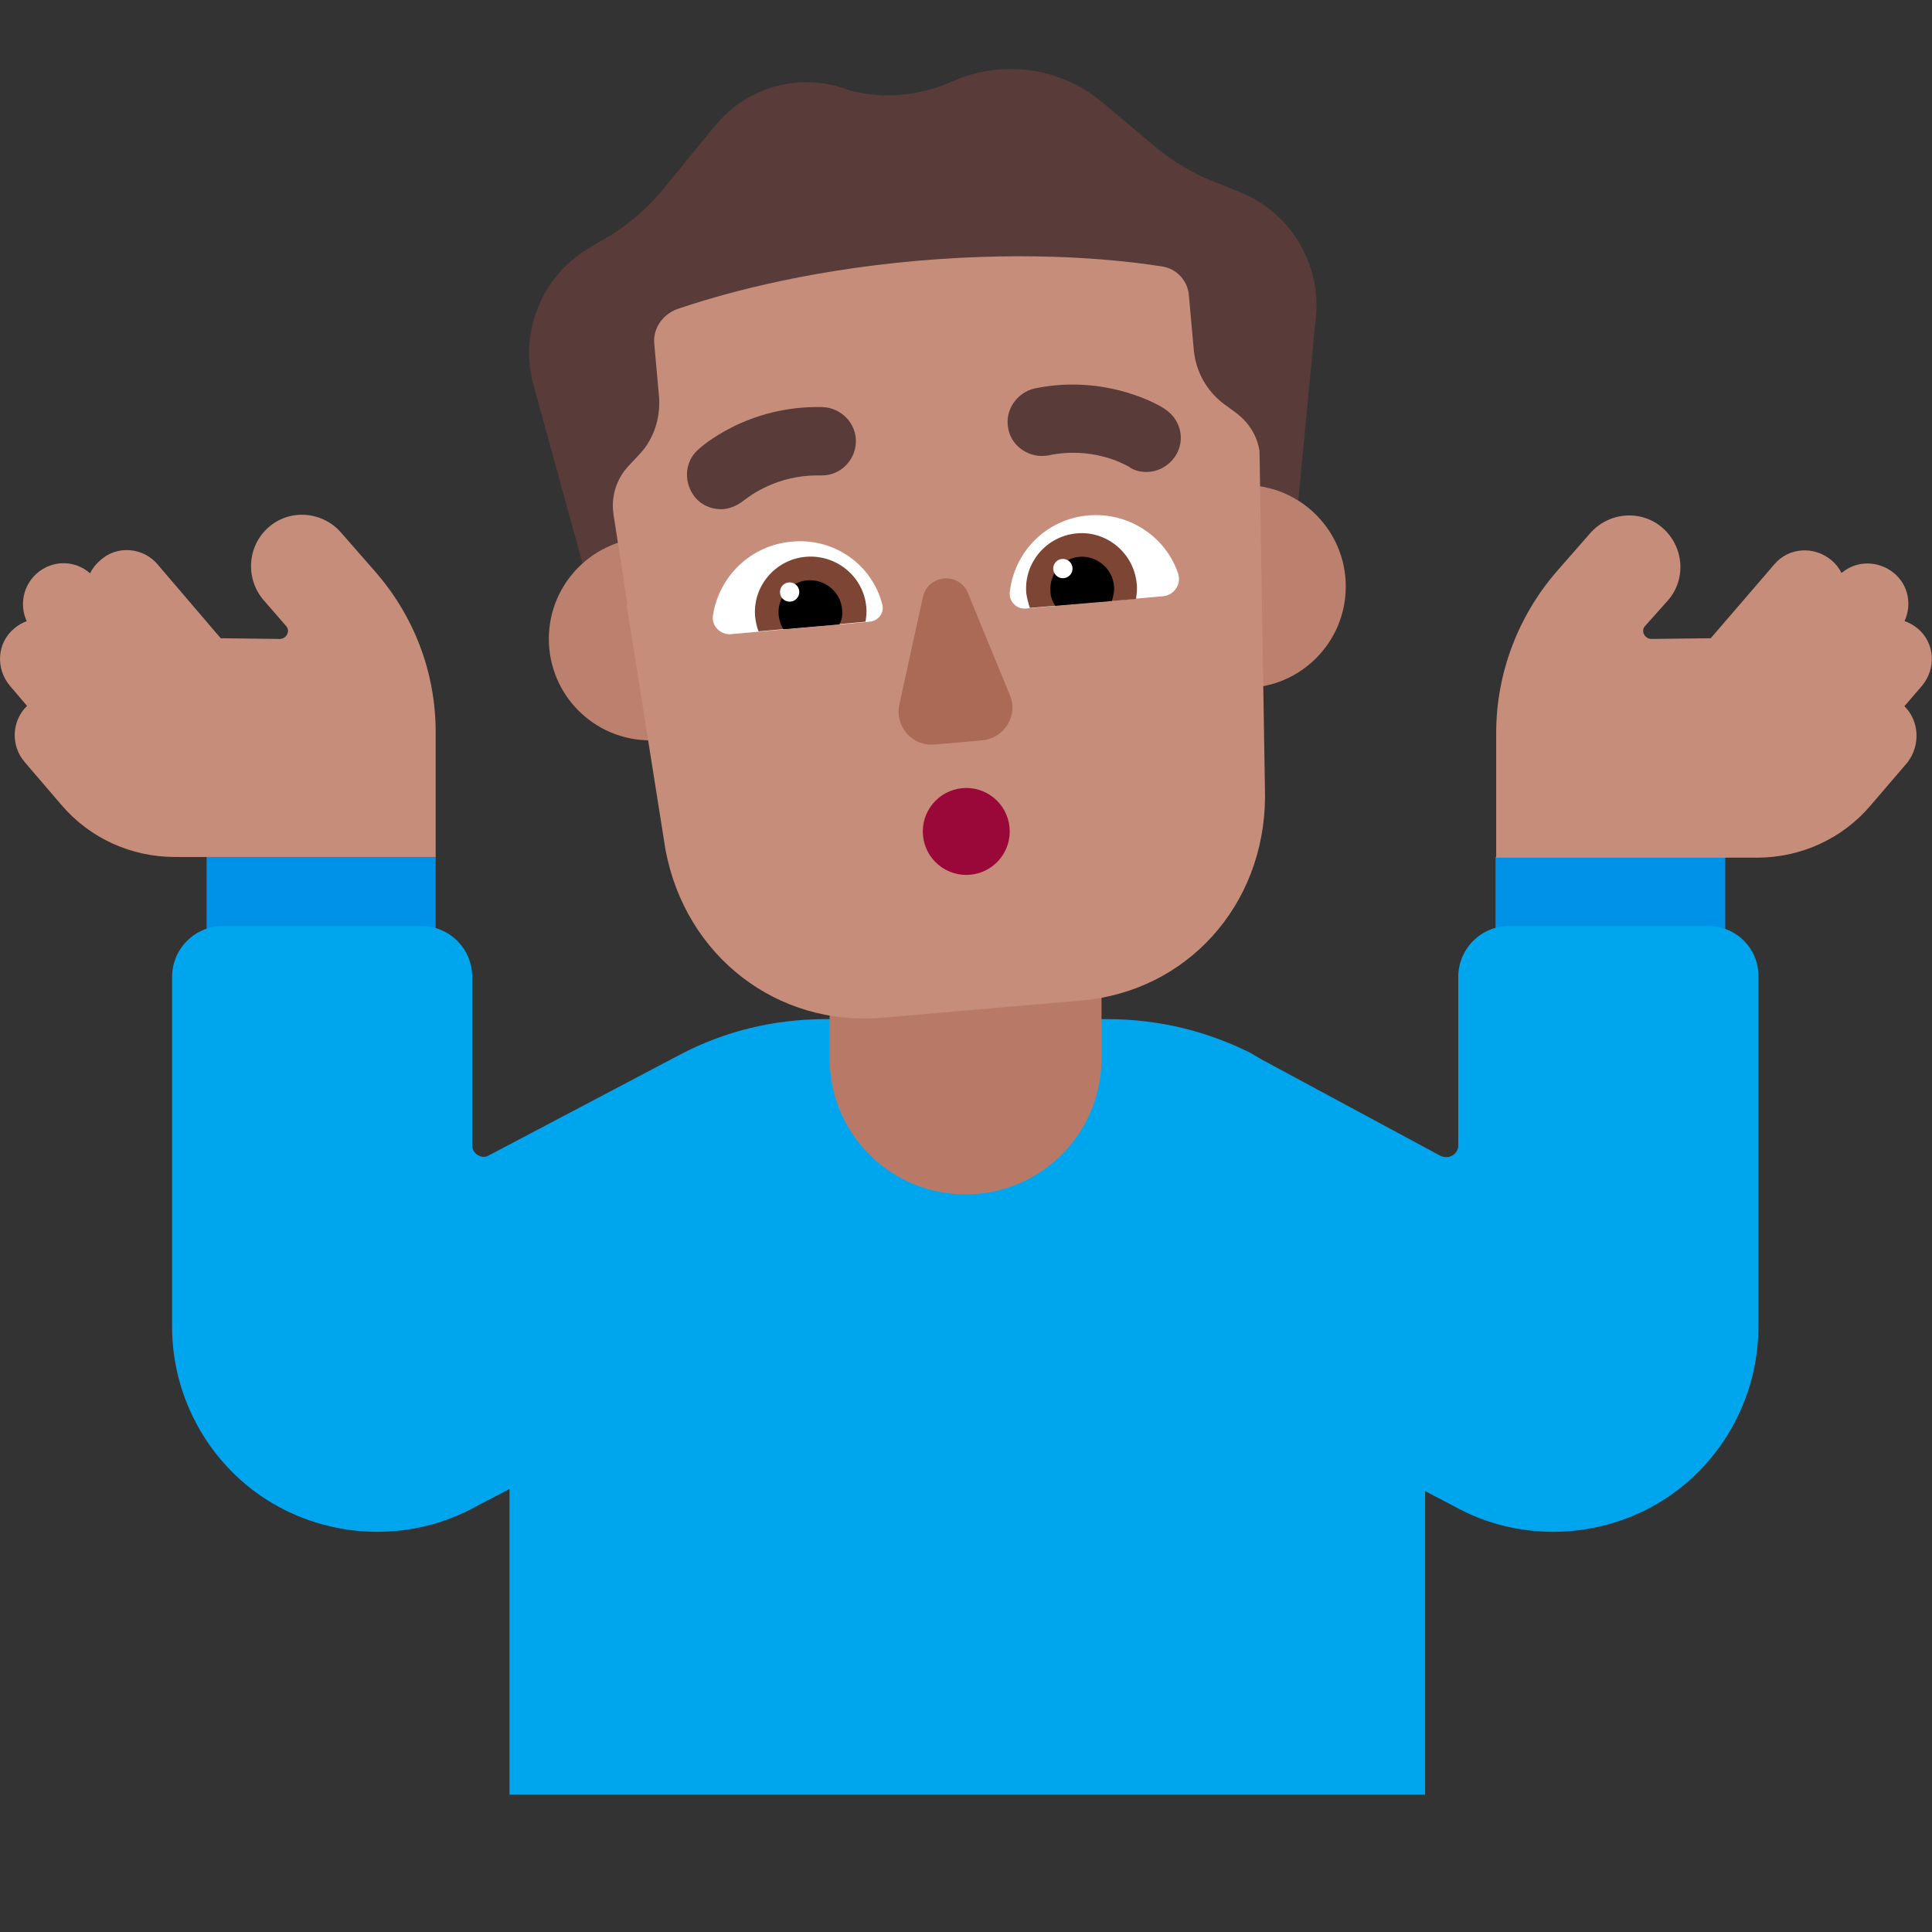 <svg viewBox="2 2 28 28" xmlns="http://www.w3.org/2000/svg">
<rect x="2" y="2" width="28" height="28" fill="#333333" stroke="none"/>
<path d="M19.962 4.78L19.562 4.62C19.282 4.51 19.022 4.35 18.782 4.16L17.972 3.48C17.362 2.97 16.522 2.86 15.802 3.18C15.332 3.39 14.812 3.44 14.312 3.31C13.632 3.04 12.852 3.24 12.382 3.8L11.562 4.8C11.362 5.03 11.132 5.23 10.882 5.39L10.512 5.61C9.842 6.02 9.522 6.83 9.732 7.58L10.482 10.31C10.552 10.58 11.092 10.75 11.092 10.75L20.292 9.94C20.292 9.94 20.782 9.68 20.802 9.4L21.072 6.58C21.142 5.81 20.692 5.07 19.962 4.78Z" fill="#593B39"/>
<path d="M6.593 13.874L4.994 14.42V16.06H8.314V14.42L6.593 13.874Z" fill="#0092E7"/>
<path d="M27.004 14.42V16.06H23.674V14.42L25.337 13.902L27.004 14.42Z" fill="#0092E7"/>
<path d="M26.754 15.42H23.874C23.464 15.42 23.134 15.75 23.134 16.16V18.6C23.134 18.73 22.994 18.81 22.874 18.75L20.294 17.36C20.254 17.34 20.214 17.31 20.174 17.29L20.124 17.26C19.504 16.95 18.804 16.77 18.054 16.77H13.964C13.204 16.77 12.494 16.95 11.864 17.28L9.094 18.74C8.994 18.81 8.844 18.73 8.844 18.6V16.16C8.844 15.75 8.514 15.42 8.104 15.42H5.234C4.824 15.42 4.494 15.75 4.494 16.16V21.23C4.494 22.28 5.054 23.26 5.954 23.79C6.414 24.06 6.944 24.2 7.464 24.2C7.964 24.2 8.454 24.08 8.904 23.83L9.384 23.58V28.01H22.654V23.61L23.074 23.83C23.524 24.08 24.014 24.2 24.514 24.2C25.034 24.2 25.564 24.06 26.024 23.79C26.924 23.26 27.484 22.28 27.484 21.23V16.16C27.494 15.75 27.164 15.42 26.754 15.42Z" fill="#00A6ED"/>
<path d="M2.144 11.94L2.392 12.23C2.172 12.443 2.15 12.798 2.354 13.04C2.354 13.04 2.544 13.26 2.894 13.67C3.304 14.15 3.904 14.42 4.534 14.42H8.314V12.61C8.314 11.75 8.004 10.93 7.434 10.28L6.944 9.72C6.674 9.41 6.204 9.37 5.894 9.64C5.584 9.91 5.554 10.38 5.814 10.69L6.144 11.07C6.214 11.14 6.154 11.26 6.054 11.26L5.199 11.25L4.284 10.18C4.074 9.93 3.694 9.9 3.454 10.12C3.389 10.174 3.34 10.239 3.305 10.309C3.09 10.117 2.762 10.11 2.534 10.31C2.335 10.484 2.28 10.768 2.387 11.003C2.321 11.026 2.259 11.062 2.204 11.11C1.954 11.32 1.934 11.69 2.144 11.94Z" fill="#C68D7B"/>
<path d="M29.854 11.94L29.6 12.235C29.816 12.448 29.836 12.8 29.644 13.05C29.644 13.05 29.454 13.27 29.104 13.68C28.694 14.16 28.094 14.43 27.464 14.43H23.684V12.62C23.684 11.77 23.994 10.94 24.554 10.29L25.044 9.73C25.314 9.42 25.784 9.38 26.094 9.65C26.404 9.92 26.444 10.39 26.174 10.7L25.844 11.07C25.774 11.14 25.834 11.26 25.934 11.26L26.793 11.25L27.714 10.18C27.924 9.93 28.294 9.91 28.544 10.12C28.607 10.173 28.655 10.236 28.689 10.305C28.904 10.119 29.228 10.12 29.454 10.31C29.66 10.484 29.71 10.767 29.602 11.001C29.67 11.025 29.735 11.061 29.794 11.11C30.044 11.32 30.064 11.69 29.854 11.94Z" fill="#C68D7B"/>
<path d="M15.994 19.31C14.904 19.31 14.024 18.43 14.024 17.34V15.01C14.024 13.92 14.904 13.04 15.994 13.04C17.084 13.04 17.964 13.92 17.964 15.01V17.34C17.964 18.43 17.084 19.31 15.994 19.31Z" fill="#B87A66"/>
<path d="M21.504 10.5C21.504 11.312 20.846 11.97 20.034 11.97C19.222 11.97 18.564 11.312 18.564 10.5C18.564 9.688 19.222 9.03 20.034 9.03C20.846 9.03 21.504 9.688 21.504 10.5Z" fill="#BB806E"/>
<path d="M12.894 11.26C12.894 12.072 12.236 12.73 11.424 12.73C10.612 12.73 9.954 12.072 9.954 11.26C9.954 10.448 10.612 9.79 11.424 9.79C12.236 9.79 12.894 10.448 12.894 11.26Z" fill="#BB806E"/>
<path d="M11.079 10.751C11.084 10.75 11.088 10.75 11.092 10.75C11.092 10.75 10.972 9.97 10.892 9.46C10.852 9.2 10.932 8.94 11.112 8.75L11.262 8.59C11.472 8.37 11.572 8.07 11.552 7.76L11.482 6.98C11.462 6.76 11.602 6.56 11.812 6.48C12.372 6.29 13.582 5.93 15.292 5.78C17.002 5.63 18.252 5.77 18.832 5.86C19.052 5.89 19.222 6.07 19.232 6.3L19.302 7.08C19.332 7.38 19.482 7.66 19.732 7.85L19.922 7.99C20.102 8.127 20.223 8.323 20.254 8.54L20.334 13.55C20.324 15.14 19.184 16.37 17.674 16.5L14.784 16.75C13.274 16.88 11.934 15.87 11.644 14.31L11.079 10.751Z" fill="#C68D7B"/>
<path d="M18.354 8.76C18.434 8.82 18.524 8.84 18.614 8.84C18.774 8.84 18.934 8.76 19.034 8.61C19.184 8.38 19.114 8.08 18.884 7.93C18.854 7.9 18.054 7.41 16.994 7.63C16.734 7.69 16.554 7.95 16.614 8.22C16.664 8.48 16.934 8.65 17.194 8.6C17.824 8.466 18.291 8.725 18.348 8.757C18.351 8.759 18.354 8.76 18.354 8.76Z" fill="#593B39"/>
<path d="M12.084 9.22C12.184 9.33 12.314 9.38 12.454 9.38C12.564 9.38 12.684 9.33 12.784 9.25C12.786 9.249 12.791 9.245 12.799 9.239C12.88 9.178 13.263 8.89 13.844 8.89H13.914C14.174 8.89 14.394 8.68 14.404 8.41C14.414 8.14 14.194 7.91 13.924 7.9C12.824 7.87 12.144 8.49 12.114 8.52C11.914 8.7 11.904 9.01 12.084 9.22Z" fill="#593B39"/>
<path d="M19.074 10.31C18.894 9.78 18.364 9.42 17.774 9.47C17.164 9.52 16.694 10 16.634 10.59C16.624 10.72 16.734 10.83 16.864 10.82L18.864 10.64C19.024 10.62 19.124 10.46 19.074 10.31Z" fill="white"/>
<path d="M12.334 10.91C12.424 10.35 12.884 9.9 13.474 9.85C14.084 9.79 14.634 10.18 14.784 10.75C14.824 10.87 14.734 11 14.604 11.01L12.604 11.19C12.444 11.21 12.304 11.07 12.334 10.91Z" fill="white"/>
<path d="M18.474 10.46C18.434 10.02 18.044 9.69 17.604 9.73C17.164 9.77 16.834 10.16 16.874 10.6C16.884 10.67 16.904 10.74 16.924 10.81L18.464 10.68C18.474 10.61 18.484 10.53 18.474 10.46Z" fill="#7D4533"/>
<path d="M12.944 10.94C12.904 10.5 13.234 10.11 13.674 10.07C14.124 10.03 14.514 10.36 14.554 10.79C14.564 10.87 14.554 10.94 14.544 11.01L12.994 11.15C12.964 11.08 12.954 11.01 12.944 10.94Z" fill="#7D4533"/>
<path d="M17.644 10.07C17.394 10.09 17.204 10.32 17.224 10.57C17.224 10.65 17.254 10.72 17.294 10.78L18.114 10.71C18.134 10.64 18.154 10.57 18.144 10.49C18.124 10.24 17.894 10.05 17.644 10.07Z" fill="black"/>
<path d="M13.704 10.41C13.954 10.39 14.184 10.58 14.204 10.83C14.214 10.91 14.204 10.98 14.164 11.05L13.354 11.12C13.314 11.06 13.294 10.99 13.284 10.91C13.264 10.66 13.454 10.43 13.704 10.41Z" fill="black"/>
<path d="M17.544 10.24C17.544 10.317 17.481 10.38 17.404 10.38C17.326 10.38 17.264 10.317 17.264 10.24C17.264 10.163 17.326 10.1 17.404 10.1C17.481 10.1 17.544 10.163 17.544 10.24Z" fill="white"/>
<path d="M13.584 10.58C13.584 10.658 13.521 10.72 13.444 10.72C13.367 10.72 13.304 10.658 13.304 10.58C13.304 10.503 13.367 10.44 13.444 10.44C13.521 10.44 13.584 10.503 13.584 10.58Z" fill="white"/>
<path d="M16.004 14.68C16.352 14.68 16.634 14.398 16.634 14.05C16.634 13.702 16.352 13.42 16.004 13.42C15.656 13.42 15.374 13.702 15.374 14.05C15.374 14.398 15.656 14.68 16.004 14.68Z" fill="#990838"/>
<path d="M15.374 10.66L15.034 12.21C14.964 12.53 15.224 12.82 15.544 12.79L16.234 12.73C16.554 12.7 16.764 12.37 16.634 12.07L16.034 10.61C15.914 10.28 15.444 10.32 15.374 10.66Z" fill="#AB6A55"/>
</svg>
